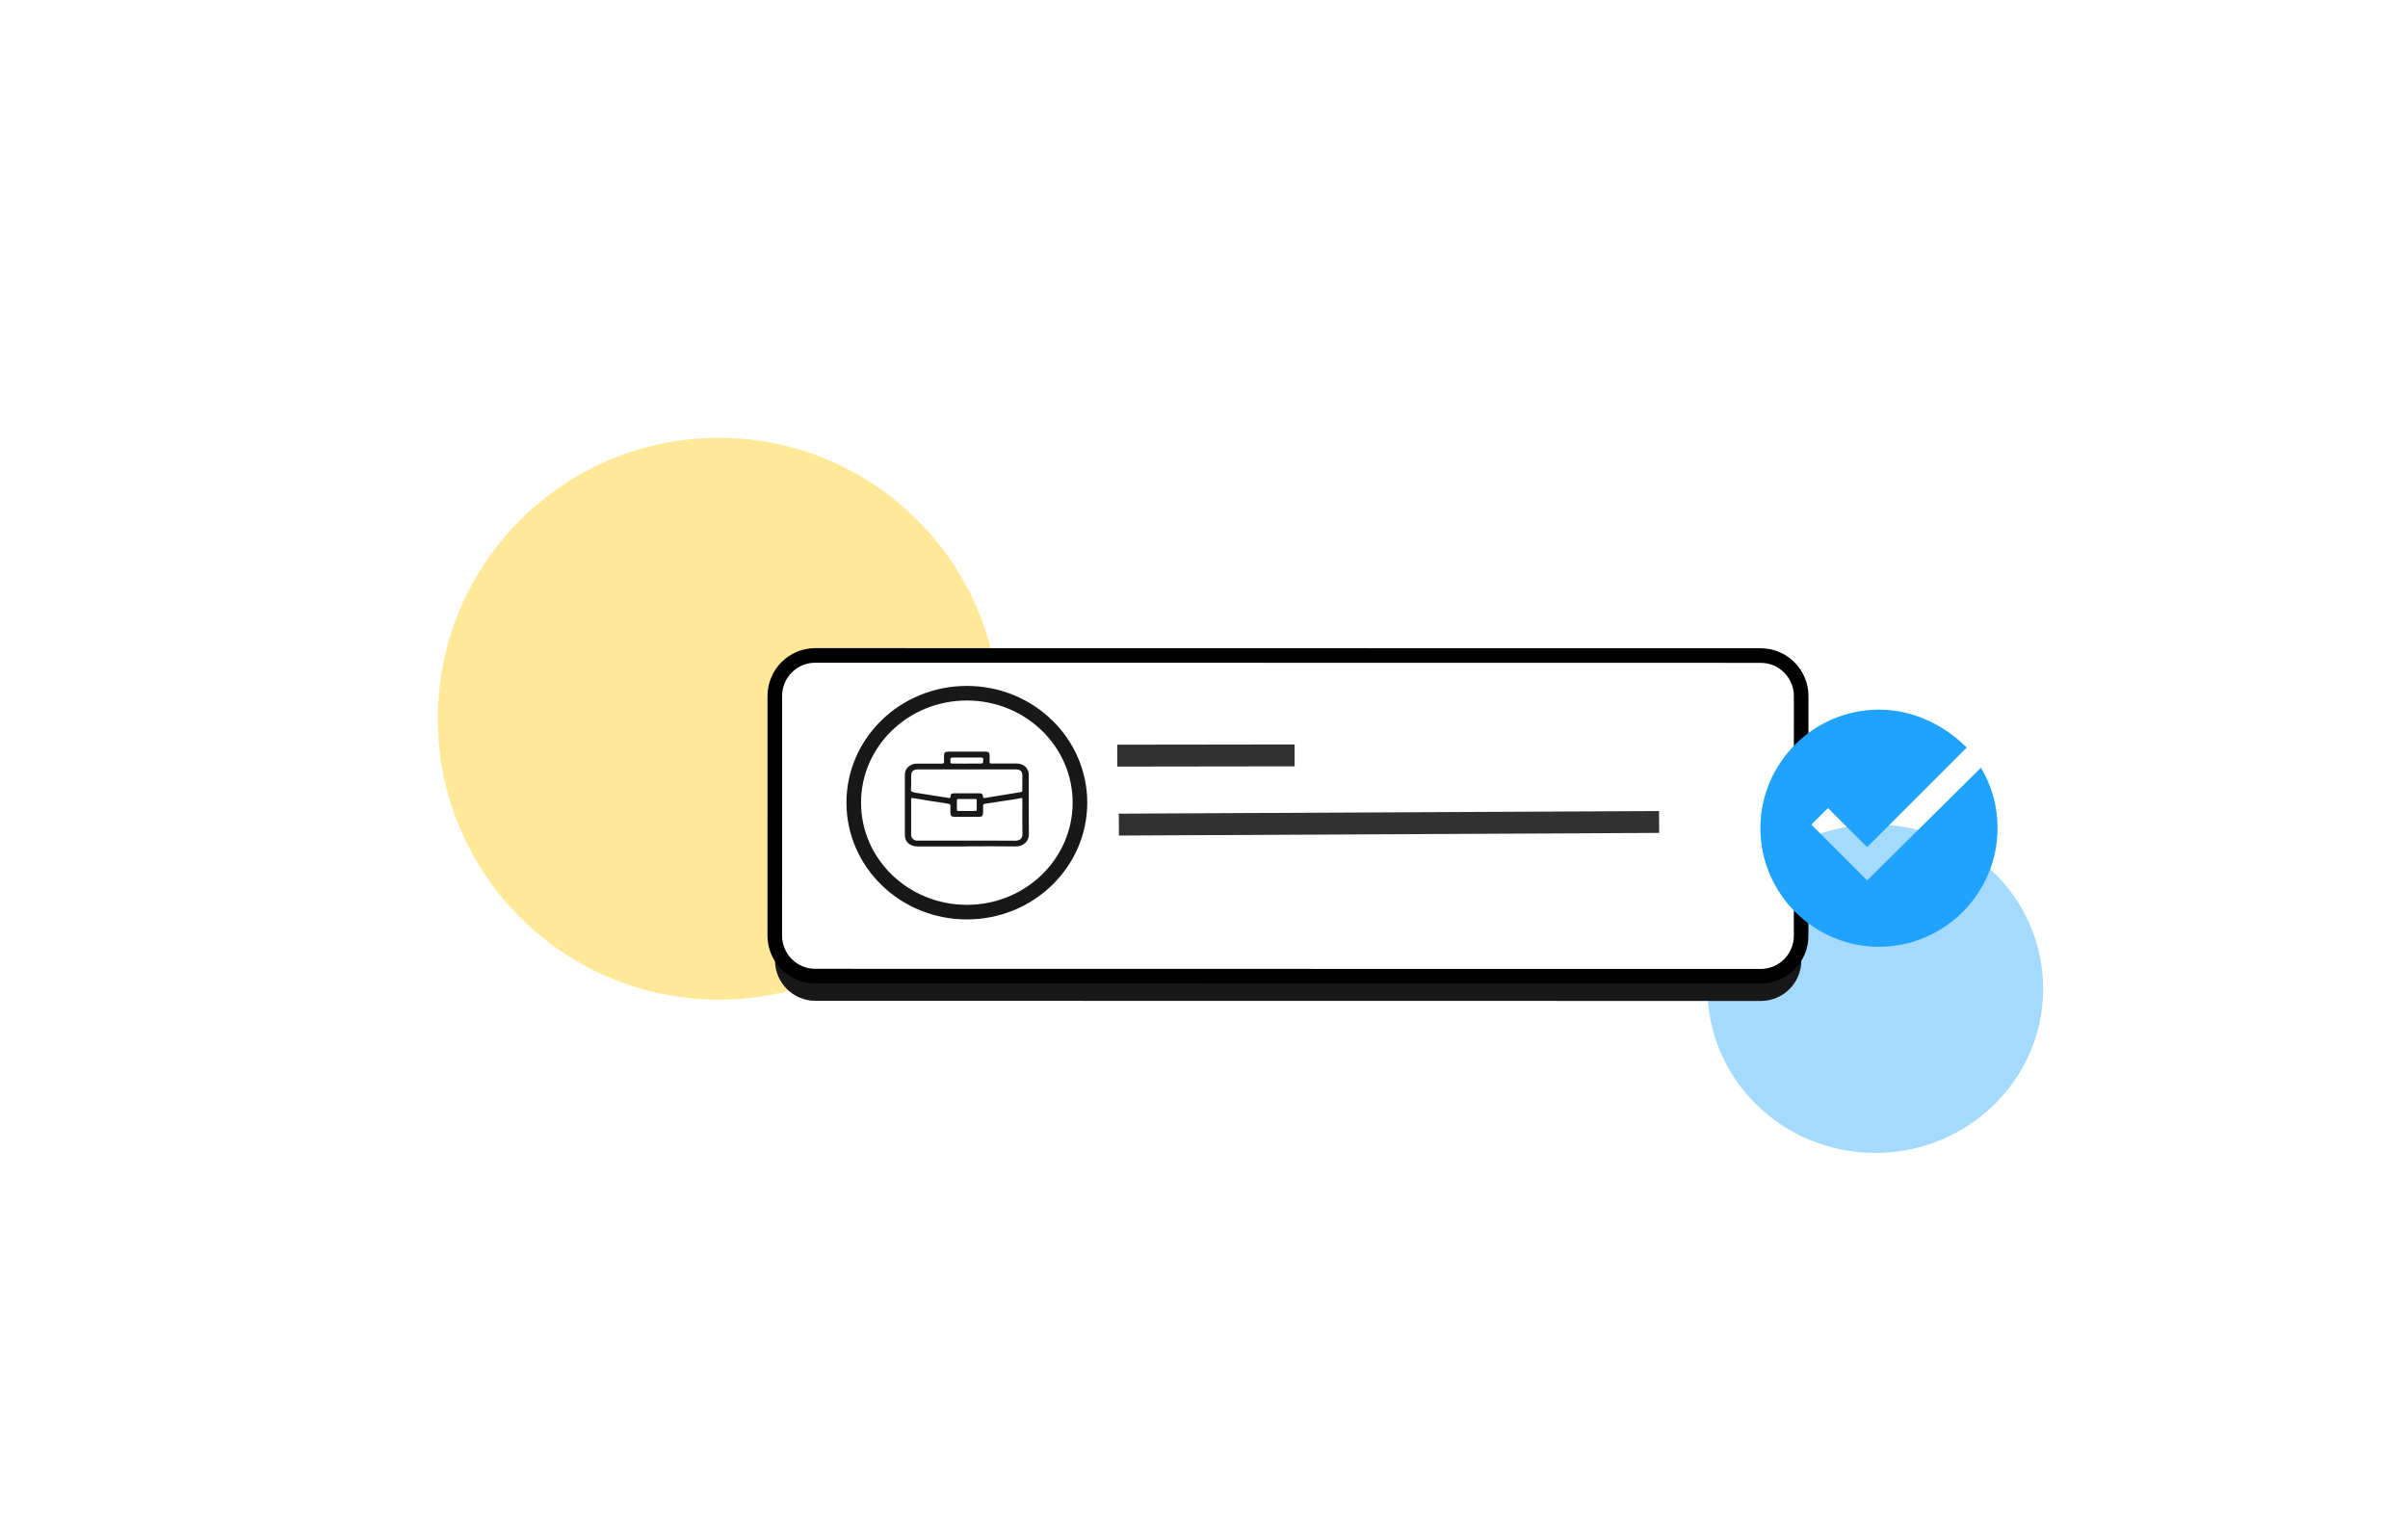 <svg width="330" height="208" viewBox="0 0 330 208" fill="none" xmlns="http://www.w3.org/2000/svg">
<g opacity="0.4" filter="url(#filter0_f_14580_2625)">
<circle cx="98.5" cy="98.5" r="38.5" fill="#FFC900"/>
</g>
<g opacity="0.4" filter="url(#filter1_f_14580_2625)">
<ellipse cx="257" cy="135.5" rx="23" ry="22.5" fill="#1FA3FF"/>
</g>
<path d="M241.316 93.226L111.76 93.208C108.696 93.207 106.211 95.692 106.21 98.757L106.206 131.605C106.205 134.67 108.689 137.155 111.754 137.156L241.309 137.174C244.374 137.174 246.859 134.69 246.86 131.625L246.864 98.776C246.865 95.712 244.38 93.227 241.316 93.226Z" fill="#181818"/>
<path d="M241.288 89.839L111.733 89.821C108.668 89.821 106.183 92.305 106.183 95.37L106.178 128.219C106.178 131.284 108.662 133.769 111.727 133.769L241.282 133.787C244.347 133.788 246.832 131.303 246.832 128.239L246.837 95.39C246.837 92.325 244.353 89.84 241.288 89.839Z" fill="white" stroke="black" stroke-width="2" stroke-miterlimit="10"/>
<path opacity="0.89" d="M153.116 103.556L177.416 103.524" stroke="#181818" stroke-width="3" stroke-miterlimit="10"/>
<path opacity="0.89" d="M153.333 113.007L227.371 112.643" stroke="#181818" stroke-width="3" stroke-miterlimit="10"/>
<path d="M148 110C148 118.255 141.09 125 132.5 125C123.91 125 117 118.255 117 110C117 101.745 123.91 95 132.5 95C141.09 95 148 101.745 148 110Z" stroke="#181818" stroke-width="2"/>
<path d="M132.494 116H125.76C124.713 116 124.011 115.392 124.007 114.453C123.998 111.678 123.998 108.903 124.007 106.127C124.006 105.931 124.048 105.737 124.131 105.556C124.214 105.375 124.336 105.21 124.49 105.072C124.644 104.935 124.826 104.826 125.027 104.753C125.228 104.68 125.443 104.644 125.659 104.647C126.793 104.647 127.928 104.638 129.06 104.647C129.322 104.647 129.397 104.585 129.377 104.354C129.352 104.09 129.377 103.82 129.377 103.548C129.377 103.131 129.523 103.002 129.994 103C130.958 103 131.921 103 132.885 103C133.596 103 134.308 103 135.028 103C135.474 103 135.616 103.137 135.622 103.538C135.622 103.785 135.622 104.032 135.622 104.278C135.622 104.633 135.622 104.634 136 104.634C137.101 104.634 138.2 104.634 139.301 104.634C139.525 104.628 139.749 104.663 139.958 104.738C140.167 104.813 140.357 104.927 140.515 105.071C140.673 105.216 140.797 105.389 140.878 105.579C140.96 105.769 140.997 105.972 140.988 106.175C140.988 108.9 140.976 111.624 140.999 114.348C141.008 114.568 140.967 114.787 140.878 114.992C140.79 115.197 140.655 115.383 140.482 115.538C140.31 115.693 140.104 115.814 139.877 115.893C139.65 115.972 139.408 116.007 139.165 115.997C136.945 115.96 134.72 115.985 132.499 115.985L132.494 116ZM132.46 115.205C134.683 115.205 136.905 115.189 139.126 115.215C139.823 115.223 140.126 114.835 140.115 114.311C140.09 113.2 140.115 112.09 140.106 110.981C140.106 110.507 140.106 110.034 140.106 109.562C140.106 109.391 140.085 109.314 139.861 109.377C139.589 109.447 139.312 109.501 139.032 109.538C137.704 109.744 136.376 109.952 135.046 110.142C134.795 110.179 134.701 110.254 134.72 110.489C134.745 110.785 134.729 111.085 134.72 111.384C134.72 111.812 134.587 111.938 134.117 111.94C133.019 111.94 131.918 111.94 130.817 111.94C130.399 111.94 130.257 111.804 130.252 111.413C130.252 111.09 130.236 110.768 130.252 110.457C130.266 110.249 130.179 110.184 129.96 110.15C128.36 109.902 126.747 109.649 125.145 109.375C124.887 109.332 124.868 109.394 124.869 109.588C124.869 111.2 124.882 112.796 124.869 114.399C124.863 114.509 124.883 114.618 124.927 114.719C124.971 114.821 125.038 114.913 125.125 114.989C125.211 115.066 125.314 115.124 125.427 115.162C125.541 115.199 125.661 115.214 125.782 115.205C128.015 115.196 130.238 115.205 132.46 115.205ZM140.106 107.265C140.106 106.925 140.106 106.586 140.106 106.248C140.106 105.71 139.811 105.442 139.228 105.442H125.76C125.182 105.442 124.884 105.714 124.871 106.248C124.871 106.709 124.871 107.172 124.871 107.634C124.871 107.911 124.763 108.279 124.916 108.44C125.069 108.601 125.485 108.637 125.792 108.687C127.195 108.916 128.602 109.13 130.006 109.351C130.161 109.375 130.246 109.37 130.254 109.182C130.264 108.816 130.39 108.714 130.801 108.713C131.933 108.706 133.067 108.706 134.201 108.713C134.537 108.713 134.702 108.838 134.704 109.132C134.704 109.349 134.777 109.388 134.996 109.353C136.632 109.078 138.268 108.81 139.905 108.547C140.069 108.519 140.099 108.443 140.097 108.313C140.102 107.963 140.106 107.613 140.106 107.265ZM132.478 111.134C132.864 111.134 133.248 111.134 133.632 111.134C133.788 111.134 133.856 111.095 133.852 110.942C133.852 110.523 133.852 110.102 133.852 109.681C133.852 109.548 133.796 109.502 133.653 109.502C132.883 109.502 132.115 109.502 131.342 109.502C131.164 109.502 131.136 109.573 131.137 109.71C131.137 110.12 131.146 110.531 131.137 110.94C131.137 111.087 131.192 111.14 131.354 111.137C131.733 111.135 132.106 111.14 132.478 111.14V111.134ZM132.458 104.641C133.026 104.641 133.591 104.641 134.156 104.641C134.722 104.641 134.725 104.641 134.75 104.104C134.763 103.833 134.638 103.808 134.395 103.809C133.218 103.817 132.041 103.809 130.863 103.809C130.239 103.809 130.254 103.809 130.238 104.377C130.238 104.614 130.335 104.644 130.554 104.641C131.192 104.641 131.825 104.647 132.458 104.647V104.641Z" fill="#181818"/>
<path d="M255.875 120.65L248.238 113.012L250.512 110.738L255.875 116.1L269.525 102.45C266.437 99.362 262.213 97.25 257.5 97.25C248.562 97.25 241.25 104.562 241.25 113.5C241.25 122.438 248.562 129.75 257.5 129.75C266.438 129.75 273.75 122.438 273.75 113.5C273.75 110.413 272.938 107.65 271.475 105.213L255.875 120.65Z" fill="#1FA3FF"/>
<defs>
<filter id="filter0_f_14580_2625" x="0" y="0" width="197" height="197" filterUnits="userSpaceOnUse" color-interpolation-filters="sRGB">
<feFlood flood-opacity="0" result="BackgroundImageFix"/>
<feBlend mode="normal" in="SourceGraphic" in2="BackgroundImageFix" result="shape"/>
<feGaussianBlur stdDeviation="30" result="effect1_foregroundBlur_14580_2625"/>
</filter>
<filter id="filter1_f_14580_2625" x="184" y="63" width="146" height="145" filterUnits="userSpaceOnUse" color-interpolation-filters="sRGB">
<feFlood flood-opacity="0" result="BackgroundImageFix"/>
<feBlend mode="normal" in="SourceGraphic" in2="BackgroundImageFix" result="shape"/>
<feGaussianBlur stdDeviation="25" result="effect1_foregroundBlur_14580_2625"/>
</filter>
</defs>
</svg>
